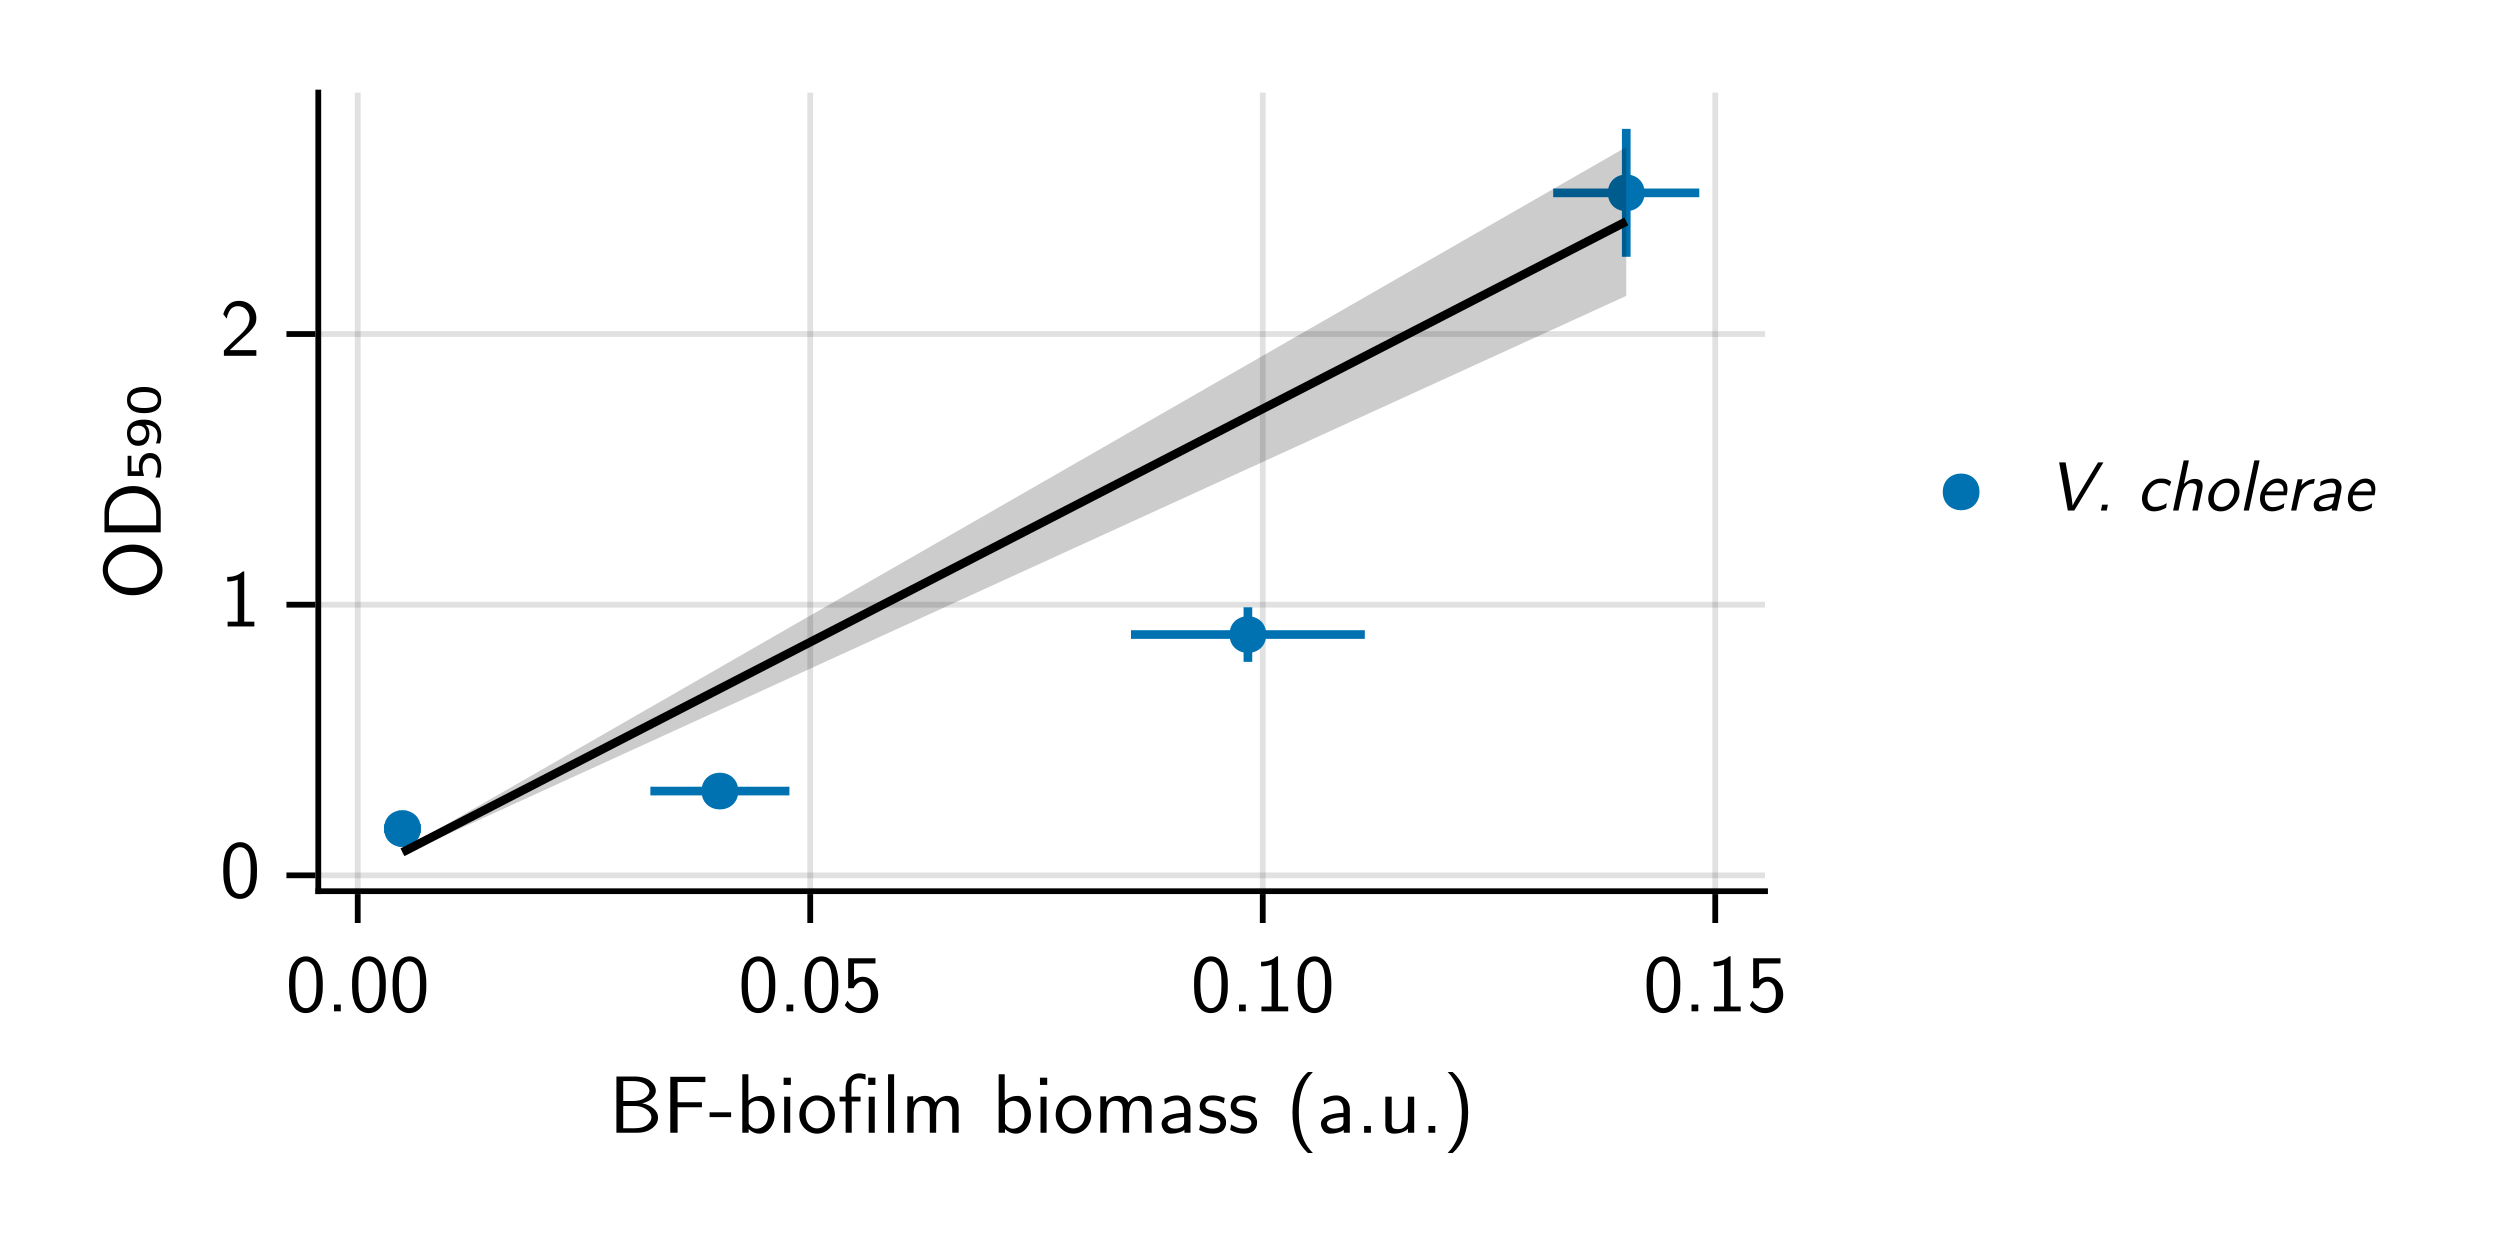 <?xml version="1.0" encoding="UTF-8"?>
<svg xmlns="http://www.w3.org/2000/svg" xmlns:xlink="http://www.w3.org/1999/xlink" width="432" height="216" viewBox="0 0 432 216">
<defs>
<g>
<g id="glyph-0-0-eee8f2f2">
<path d="M 1.344 0 L 1.344 -9.719 L 4.453 -9.719 C 5.098 -9.719 5.672 -9.641 6.172 -9.484 C 6.672 -9.328 7.055 -9.117 7.328 -8.859 C 7.609 -8.609 7.816 -8.348 7.953 -8.078 C 8.086 -7.805 8.156 -7.539 8.156 -7.281 C 8.156 -6.812 7.953 -6.375 7.547 -5.969 C 7.148 -5.57 6.566 -5.273 5.797 -5.078 C 6.547 -4.953 7.188 -4.664 7.719 -4.219 C 8.258 -3.781 8.531 -3.25 8.531 -2.625 C 8.531 -1.945 8.234 -1.363 7.641 -0.875 C 7.055 -0.395 6.352 -0.113 5.531 -0.031 C 5.375 -0.008 5.133 0 4.812 0 Z M 2.516 -0.781 L 4.5 -0.781 C 5.457 -0.781 6.176 -0.977 6.656 -1.375 C 7.145 -1.77 7.391 -2.191 7.391 -2.641 C 7.391 -3.16 7.145 -3.598 6.656 -3.953 C 6.176 -4.316 5.598 -4.535 4.922 -4.609 C 4.836 -4.617 4.598 -4.625 4.203 -4.625 L 2.531 -4.625 L 2.516 -4.109 Z M 2.516 -5.484 L 4.203 -5.484 C 5.078 -5.484 5.77 -5.664 6.281 -6.031 C 6.789 -6.395 7.047 -6.805 7.047 -7.266 C 7.047 -7.672 6.801 -8.051 6.312 -8.406 C 5.832 -8.758 5.102 -8.938 4.125 -8.938 L 2.531 -8.938 L 2.516 -8.438 Z M 2.516 -5.484 "/>
</g>
<g id="glyph-0-1-eee8f2f2">
<path d="M 1.312 0 L 1.312 -9.672 L 7.375 -9.672 L 7.375 -8.75 L 6.609 -8.75 L 6.281 -8.766 L 3.016 -8.766 L 2.578 -8.781 L 2.578 -5.266 L 6.781 -5.266 L 6.781 -4.406 L 2.578 -4.406 L 2.578 0 Z M 1.312 0 "/>
</g>
<g id="glyph-0-2-eee8f2f2">
<path d="M 0.141 -2.703 L 0.141 -3.531 L 3.859 -3.531 L 3.859 -2.703 Z M 0.141 -2.703 "/>
</g>
<g id="glyph-0-3-eee8f2f2">
<path d="M 1.141 0 L 1.141 -10.109 L 2.188 -10.109 L 2.188 -5.562 C 2.863 -6.102 3.609 -6.375 4.422 -6.375 C 5.086 -6.375 5.633 -6.051 6.062 -5.406 C 6.5 -4.758 6.719 -4.004 6.719 -3.141 C 6.719 -2.191 6.457 -1.406 5.938 -0.781 C 5.426 -0.156 4.816 0.156 4.109 0.156 C 3.441 0.156 2.816 -0.109 2.234 -0.641 L 2.234 0 Z M 2.234 -1.859 C 2.234 -1.785 2.234 -1.727 2.234 -1.688 C 2.242 -1.645 2.254 -1.602 2.266 -1.562 C 2.273 -1.531 2.285 -1.504 2.297 -1.484 C 2.316 -1.461 2.344 -1.426 2.375 -1.375 C 2.406 -1.332 2.438 -1.297 2.469 -1.266 C 2.77 -0.891 3.148 -0.703 3.609 -0.703 C 4.109 -0.703 4.566 -0.895 4.984 -1.281 C 5.398 -1.676 5.609 -2.289 5.609 -3.125 C 5.609 -3.562 5.547 -3.941 5.422 -4.266 C 5.305 -4.598 5.148 -4.848 4.953 -5.016 C 4.754 -5.191 4.551 -5.316 4.344 -5.391 C 4.133 -5.473 3.926 -5.516 3.719 -5.516 C 3.352 -5.516 3.016 -5.406 2.703 -5.188 C 2.391 -4.977 2.234 -4.742 2.234 -4.484 Z M 2.234 -1.859 "/>
</g>
<g id="glyph-0-4-eee8f2f2">
<path d="M 0.422 -3.094 C 0.422 -4.039 0.723 -4.836 1.328 -5.484 C 1.93 -6.129 2.648 -6.453 3.484 -6.453 C 4.367 -6.453 5.102 -6.113 5.688 -5.438 C 6.27 -4.758 6.562 -3.973 6.562 -3.078 C 6.562 -2.16 6.254 -1.391 5.641 -0.766 C 5.023 -0.148 4.305 0.156 3.484 0.156 C 2.66 0.156 1.941 -0.148 1.328 -0.766 C 0.723 -1.391 0.422 -2.164 0.422 -3.094 Z M 1.516 -3.234 C 1.516 -2.41 1.711 -1.789 2.109 -1.375 C 2.504 -0.957 2.961 -0.75 3.484 -0.75 C 4.004 -0.75 4.461 -0.957 4.859 -1.375 C 5.266 -1.801 5.469 -2.422 5.469 -3.234 C 5.469 -4.016 5.266 -4.598 4.859 -4.984 C 4.461 -5.379 4.004 -5.578 3.484 -5.578 C 2.973 -5.578 2.516 -5.379 2.109 -4.984 C 1.711 -4.598 1.516 -4.016 1.516 -3.234 Z M 1.516 -3.234 "/>
</g>
<g id="glyph-0-5-eee8f2f2">
<path d="M 0.375 -5.406 L 0.375 -6.234 L 1.422 -6.234 L 1.422 -7.25 C 1.422 -7.289 1.414 -7.348 1.406 -7.422 C 1.406 -7.492 1.406 -7.551 1.406 -7.594 C 1.406 -8.445 1.641 -9.102 2.109 -9.562 C 2.578 -10.031 3.125 -10.266 3.75 -10.266 C 4.094 -10.266 4.461 -10.211 4.859 -10.109 L 4.859 -9.172 C 4.461 -9.328 4.082 -9.406 3.719 -9.406 C 3.406 -9.406 3.109 -9.312 2.828 -9.125 C 2.555 -8.938 2.422 -8.609 2.422 -8.141 L 2.422 -6.234 L 4 -6.234 L 4 -5.406 L 2.469 -5.406 L 2.469 0 L 1.422 0 L 1.422 -5.406 Z M 0.375 -5.406 "/>
</g>
<g id="glyph-0-6-eee8f2f2">
<path d="M 1.047 -8.266 L 1.047 -9.516 L 2.297 -9.516 L 2.297 -8.266 Z M 1.141 0 L 1.141 -6.234 L 2.188 -6.234 L 2.188 0 Z M 1.141 0 "/>
</g>
<g id="glyph-0-7-eee8f2f2">
<path d="M 1.125 0 L 1.125 -6.297 L 2.141 -6.297 L 2.141 -5.312 C 2.68 -6.02 3.363 -6.375 4.188 -6.375 C 5.094 -6.375 5.688 -5.992 5.969 -5.234 C 6.531 -5.992 7.234 -6.375 8.078 -6.375 C 8.43 -6.375 8.734 -6.312 8.984 -6.188 C 9.242 -6.07 9.438 -5.938 9.562 -5.781 C 9.688 -5.633 9.785 -5.438 9.859 -5.188 C 9.93 -4.945 9.973 -4.75 9.984 -4.594 C 9.992 -4.445 10 -4.258 10 -4.031 L 10 0 L 8.891 0 L 8.891 -3.938 C 8.891 -3.945 8.891 -3.973 8.891 -4.016 C 8.891 -4.055 8.879 -4.129 8.859 -4.234 C 8.836 -4.348 8.812 -4.453 8.781 -4.547 C 8.75 -4.648 8.695 -4.758 8.625 -4.875 C 8.562 -5 8.484 -5.102 8.391 -5.188 C 8.305 -5.281 8.188 -5.359 8.031 -5.422 C 7.883 -5.484 7.719 -5.516 7.531 -5.516 C 7.031 -5.516 6.664 -5.305 6.438 -4.891 C 6.219 -4.473 6.109 -3.961 6.109 -3.359 L 6.109 0 L 5.016 0 L 5.016 -3.938 C 5.016 -4.094 5.008 -4.219 5 -4.312 C 5 -4.406 4.973 -4.535 4.922 -4.703 C 4.867 -4.879 4.797 -5.02 4.703 -5.125 C 4.617 -5.227 4.484 -5.316 4.297 -5.391 C 4.117 -5.473 3.898 -5.516 3.641 -5.516 C 3.141 -5.516 2.773 -5.305 2.547 -4.891 C 2.328 -4.473 2.219 -3.961 2.219 -3.359 L 2.219 0 Z M 1.125 0 "/>
</g>
<g id="glyph-0-8-eee8f2f2">
</g>
<g id="glyph-0-9-eee8f2f2">
<path d="M 0.609 -1.578 C 0.609 -1.922 0.738 -2.223 1 -2.484 C 1.27 -2.742 1.613 -2.938 2.031 -3.062 C 2.457 -3.188 2.875 -3.281 3.281 -3.344 C 3.688 -3.406 4.094 -3.438 4.5 -3.438 L 4.5 -3.906 C 4.488 -4.5 4.367 -4.93 4.141 -5.203 C 3.91 -5.473 3.617 -5.609 3.266 -5.609 C 2.547 -5.609 1.844 -5.375 1.156 -4.906 L 1.078 -5.844 C 1.785 -6.25 2.52 -6.453 3.281 -6.453 C 3.914 -6.453 4.453 -6.238 4.891 -5.812 C 5.328 -5.395 5.562 -4.879 5.594 -4.266 L 5.594 0 L 4.547 0 L 4.547 -0.5 C 4.504 -0.457 4.414 -0.395 4.281 -0.312 C 4.145 -0.227 3.879 -0.129 3.484 -0.016 C 3.098 0.098 2.676 0.156 2.219 0.156 C 1.688 0.156 1.285 -0.031 1.016 -0.406 C 0.742 -0.789 0.609 -1.18 0.609 -1.578 Z M 1.641 -1.594 C 1.641 -1.344 1.758 -1.133 2 -0.969 C 2.25 -0.801 2.562 -0.719 2.938 -0.719 C 3.344 -0.719 3.703 -0.801 4.016 -0.969 C 4.336 -1.133 4.5 -1.414 4.5 -1.812 L 4.5 -2.703 C 4.219 -2.703 3.926 -2.68 3.625 -2.641 C 3.32 -2.609 3.016 -2.551 2.703 -2.469 C 2.391 -2.395 2.133 -2.281 1.938 -2.125 C 1.738 -1.977 1.641 -1.801 1.641 -1.594 Z M 1.641 -1.594 "/>
</g>
<g id="glyph-0-10-eee8f2f2">
<path d="M 0.375 -0.484 L 0.547 -1.422 C 0.566 -1.422 0.625 -1.391 0.719 -1.328 C 0.82 -1.266 0.898 -1.219 0.953 -1.188 C 1.016 -1.164 1.102 -1.125 1.219 -1.062 C 1.332 -1.008 1.438 -0.961 1.531 -0.922 C 1.633 -0.891 1.75 -0.852 1.875 -0.812 C 2.008 -0.781 2.148 -0.754 2.297 -0.734 C 2.441 -0.723 2.586 -0.719 2.734 -0.719 C 3.203 -0.719 3.535 -0.816 3.734 -1.016 C 3.941 -1.211 4.047 -1.438 4.047 -1.688 C 4.047 -1.914 3.961 -2.109 3.797 -2.266 C 3.629 -2.422 3.453 -2.523 3.266 -2.578 C 3.172 -2.609 2.961 -2.656 2.641 -2.719 C 2.316 -2.781 2.078 -2.836 1.922 -2.891 C 1.535 -3.004 1.195 -3.207 0.906 -3.5 C 0.613 -3.801 0.469 -4.172 0.469 -4.609 C 0.469 -4.816 0.5 -5.016 0.562 -5.203 C 0.625 -5.398 0.734 -5.598 0.891 -5.797 C 1.047 -6.004 1.281 -6.164 1.594 -6.281 C 1.914 -6.395 2.301 -6.453 2.75 -6.453 C 3.426 -6.453 4.109 -6.305 4.797 -6.016 L 4.656 -5.094 C 4.645 -5.102 4.586 -5.129 4.484 -5.172 C 4.391 -5.211 4.332 -5.238 4.312 -5.25 C 4.301 -5.258 4.25 -5.281 4.156 -5.312 C 4.07 -5.352 4.016 -5.379 3.984 -5.391 C 3.953 -5.398 3.895 -5.422 3.812 -5.453 C 3.727 -5.484 3.66 -5.5 3.609 -5.5 C 3.566 -5.508 3.5 -5.523 3.406 -5.547 C 3.32 -5.566 3.242 -5.578 3.172 -5.578 C 3.098 -5.586 3.016 -5.594 2.922 -5.594 C 2.836 -5.602 2.738 -5.609 2.625 -5.609 C 2.195 -5.609 1.895 -5.52 1.719 -5.344 C 1.539 -5.176 1.453 -4.984 1.453 -4.766 C 1.453 -4.453 1.578 -4.227 1.828 -4.094 C 2.078 -3.957 2.426 -3.848 2.875 -3.766 C 3.32 -3.691 3.641 -3.613 3.828 -3.531 C 4.16 -3.375 4.441 -3.145 4.672 -2.844 C 4.91 -2.551 5.031 -2.195 5.031 -1.781 C 5.031 -1.562 5 -1.348 4.938 -1.141 C 4.875 -0.941 4.766 -0.738 4.609 -0.531 C 4.453 -0.32 4.211 -0.156 3.891 -0.031 C 3.578 0.094 3.195 0.156 2.75 0.156 C 1.938 0.156 1.145 -0.055 0.375 -0.484 Z M 0.375 -0.484 "/>
</g>
<g id="glyph-0-11-eee8f2f2">
<path d="M 1.125 -3.5 C 1.125 -6.57 2.016 -8.906 3.797 -10.5 L 4.656 -10.5 C 4.133 -9.938 3.758 -9.461 3.531 -9.078 C 2.645 -7.598 2.207 -5.738 2.219 -3.5 C 2.219 -0.688 2.883 1.484 4.219 3.016 L 4.656 3.5 L 3.797 3.5 C 2.016 1.883 1.125 -0.445 1.125 -3.5 Z M 1.125 -3.5 "/>
</g>
<g id="glyph-0-12-eee8f2f2">
<path d="M 1.344 0 L 1.344 -1.172 L 2.516 -1.172 L 2.516 0 Z M 1.344 0 "/>
</g>
<g id="glyph-0-13-eee8f2f2">
<path d="M 1.125 -1.703 L 1.125 -6.234 L 2.219 -6.234 L 2.219 -1.531 C 2.227 -1.207 2.301 -0.973 2.438 -0.828 C 2.582 -0.691 2.879 -0.625 3.328 -0.625 C 3.805 -0.625 4.191 -0.754 4.484 -1.016 C 4.785 -1.273 4.957 -1.57 5 -1.906 C 5.008 -2 5.016 -2.133 5.016 -2.312 L 5.016 -6.234 L 6.109 -6.234 L 6.109 0 L 5.031 0 L 5.031 -0.672 C 4.406 -0.117 3.594 0.156 2.594 0.156 C 2.312 0.156 2.07 0.109 1.875 0.016 C 1.676 -0.066 1.523 -0.164 1.422 -0.281 C 1.328 -0.395 1.254 -0.551 1.203 -0.75 C 1.16 -0.945 1.133 -1.102 1.125 -1.219 C 1.125 -1.344 1.125 -1.504 1.125 -1.703 Z M 1.125 -1.703 "/>
</g>
<g id="glyph-0-14-eee8f2f2">
<path d="M 0.766 3.5 C 1.016 3.238 1.211 3.02 1.359 2.844 C 1.504 2.664 1.707 2.359 1.969 1.922 C 2.238 1.484 2.453 1.039 2.609 0.594 C 2.766 0.156 2.906 -0.426 3.031 -1.156 C 3.156 -1.883 3.219 -2.664 3.219 -3.5 C 3.219 -4.363 3.145 -5.172 3 -5.922 C 2.863 -6.68 2.719 -7.281 2.562 -7.719 C 2.414 -8.164 2.191 -8.613 1.891 -9.062 C 1.598 -9.508 1.398 -9.797 1.297 -9.922 C 1.191 -10.047 1.016 -10.238 0.766 -10.5 L 1.625 -10.5 C 3.414 -8.895 4.312 -6.566 4.312 -3.516 C 4.312 -0.441 3.414 1.895 1.625 3.5 Z M 0.766 3.5 "/>
</g>
<g id="glyph-0-15-eee8f2f2">
<path d="M 0.578 -4.344 L 0.578 -4.578 C 0.578 -4.941 0.582 -5.258 0.594 -5.531 C 0.602 -5.801 0.645 -6.156 0.719 -6.594 C 0.801 -7.039 0.906 -7.422 1.031 -7.734 C 1.164 -8.047 1.367 -8.352 1.641 -8.656 C 1.91 -8.957 2.234 -9.18 2.609 -9.328 C 2.891 -9.441 3.18 -9.5 3.484 -9.5 C 3.742 -9.5 3.992 -9.461 4.234 -9.391 C 4.484 -9.316 4.742 -9.176 5.016 -8.969 C 5.285 -8.758 5.52 -8.488 5.719 -8.156 C 5.914 -7.832 6.078 -7.383 6.203 -6.812 C 6.336 -6.238 6.406 -5.578 6.406 -4.828 L 6.406 -4.547 C 6.406 -4.18 6.398 -3.859 6.391 -3.578 C 6.379 -3.305 6.332 -2.953 6.25 -2.516 C 6.176 -2.086 6.07 -1.719 5.938 -1.406 C 5.812 -1.094 5.609 -0.789 5.328 -0.5 C 5.055 -0.207 4.738 0.008 4.375 0.156 C 4.062 0.258 3.766 0.312 3.484 0.312 C 3.223 0.312 2.973 0.273 2.734 0.203 C 2.492 0.141 2.234 0.008 1.953 -0.188 C 1.68 -0.395 1.445 -0.66 1.25 -0.984 C 1.062 -1.305 0.898 -1.754 0.766 -2.328 C 0.641 -2.91 0.578 -3.582 0.578 -4.344 Z M 1.672 -4.344 C 1.672 -3.719 1.711 -3.164 1.797 -2.688 C 1.879 -2.219 1.977 -1.848 2.094 -1.578 C 2.219 -1.316 2.363 -1.102 2.531 -0.938 C 2.707 -0.781 2.867 -0.676 3.016 -0.625 C 3.172 -0.57 3.332 -0.547 3.5 -0.547 C 3.719 -0.547 3.914 -0.594 4.094 -0.688 C 4.281 -0.789 4.473 -0.961 4.672 -1.203 C 4.867 -1.453 5.023 -1.844 5.141 -2.375 C 5.254 -2.914 5.312 -3.578 5.312 -4.359 L 5.312 -5.188 C 5.312 -5.895 5.254 -6.488 5.141 -6.969 C 5.023 -7.457 4.867 -7.812 4.672 -8.031 C 4.473 -8.258 4.281 -8.414 4.094 -8.5 C 3.906 -8.582 3.703 -8.625 3.484 -8.625 C 3.273 -8.625 3.078 -8.582 2.891 -8.5 C 2.703 -8.414 2.508 -8.258 2.312 -8.031 C 2.113 -7.812 1.957 -7.457 1.844 -6.969 C 1.727 -6.477 1.672 -5.883 1.672 -5.188 Z M 1.672 -4.344 "/>
</g>
<g id="glyph-1-0-eee8f2f2">
<path d="M 1.047 -8.266 L 1.047 -9.516 L 2.297 -9.516 L 2.297 -8.266 Z M 1.141 0 L 1.141 -6.234 L 2.188 -6.234 L 2.188 0 Z M 1.141 0 "/>
</g>
<g id="glyph-1-1-eee8f2f2">
<path d="M 1.141 0 L 1.141 -10.109 L 2.188 -10.109 L 2.188 0 Z M 1.141 0 "/>
</g>
<g id="glyph-2-0-eee8f2f2">
<path d="M 0.375 -0.484 L 0.547 -1.422 C 0.566 -1.422 0.625 -1.391 0.719 -1.328 C 0.82 -1.266 0.898 -1.219 0.953 -1.188 C 1.016 -1.164 1.102 -1.125 1.219 -1.062 C 1.332 -1.008 1.438 -0.961 1.531 -0.922 C 1.633 -0.891 1.75 -0.852 1.875 -0.812 C 2.008 -0.781 2.148 -0.754 2.297 -0.734 C 2.441 -0.723 2.586 -0.719 2.734 -0.719 C 3.203 -0.719 3.535 -0.816 3.734 -1.016 C 3.941 -1.211 4.047 -1.438 4.047 -1.688 C 4.047 -1.914 3.961 -2.109 3.797 -2.266 C 3.629 -2.422 3.453 -2.523 3.266 -2.578 C 3.172 -2.609 2.961 -2.656 2.641 -2.719 C 2.316 -2.781 2.078 -2.836 1.922 -2.891 C 1.535 -3.004 1.195 -3.207 0.906 -3.5 C 0.613 -3.801 0.469 -4.172 0.469 -4.609 C 0.469 -4.816 0.5 -5.016 0.562 -5.203 C 0.625 -5.398 0.734 -5.598 0.891 -5.797 C 1.047 -6.004 1.281 -6.164 1.594 -6.281 C 1.914 -6.395 2.301 -6.453 2.75 -6.453 C 3.426 -6.453 4.109 -6.305 4.797 -6.016 L 4.656 -5.094 C 4.645 -5.102 4.586 -5.129 4.484 -5.172 C 4.391 -5.211 4.332 -5.238 4.312 -5.25 C 4.301 -5.258 4.25 -5.281 4.156 -5.312 C 4.07 -5.352 4.016 -5.379 3.984 -5.391 C 3.953 -5.398 3.895 -5.422 3.812 -5.453 C 3.727 -5.484 3.66 -5.5 3.609 -5.5 C 3.566 -5.508 3.5 -5.523 3.406 -5.547 C 3.32 -5.566 3.242 -5.578 3.172 -5.578 C 3.098 -5.586 3.016 -5.594 2.922 -5.594 C 2.836 -5.602 2.738 -5.609 2.625 -5.609 C 2.195 -5.609 1.895 -5.52 1.719 -5.344 C 1.539 -5.176 1.453 -4.984 1.453 -4.766 C 1.453 -4.453 1.578 -4.227 1.828 -4.094 C 2.078 -3.957 2.426 -3.848 2.875 -3.766 C 3.32 -3.691 3.641 -3.613 3.828 -3.531 C 4.16 -3.375 4.441 -3.145 4.672 -2.844 C 4.91 -2.551 5.031 -2.195 5.031 -1.781 C 5.031 -1.562 5 -1.348 4.938 -1.141 C 4.875 -0.941 4.766 -0.738 4.609 -0.531 C 4.453 -0.32 4.211 -0.156 3.891 -0.031 C 3.578 0.094 3.195 0.156 2.75 0.156 C 1.938 0.156 1.145 -0.055 0.375 -0.484 Z M 0.375 -0.484 "/>
</g>
<g id="glyph-3-0-eee8f2f2">
<path d="M 0.578 -4.344 L 0.578 -4.578 C 0.578 -4.941 0.582 -5.258 0.594 -5.531 C 0.602 -5.801 0.645 -6.156 0.719 -6.594 C 0.801 -7.039 0.906 -7.422 1.031 -7.734 C 1.164 -8.047 1.367 -8.352 1.641 -8.656 C 1.91 -8.957 2.234 -9.18 2.609 -9.328 C 2.891 -9.441 3.18 -9.5 3.484 -9.5 C 3.742 -9.5 3.992 -9.461 4.234 -9.391 C 4.484 -9.316 4.742 -9.176 5.016 -8.969 C 5.285 -8.758 5.52 -8.488 5.719 -8.156 C 5.914 -7.832 6.078 -7.383 6.203 -6.812 C 6.336 -6.238 6.406 -5.578 6.406 -4.828 L 6.406 -4.547 C 6.406 -4.18 6.398 -3.859 6.391 -3.578 C 6.379 -3.305 6.332 -2.953 6.25 -2.516 C 6.176 -2.086 6.07 -1.719 5.938 -1.406 C 5.812 -1.094 5.609 -0.789 5.328 -0.5 C 5.055 -0.207 4.738 0.008 4.375 0.156 C 4.062 0.258 3.766 0.312 3.484 0.312 C 3.223 0.312 2.973 0.273 2.734 0.203 C 2.492 0.141 2.234 0.008 1.953 -0.188 C 1.68 -0.395 1.445 -0.66 1.25 -0.984 C 1.062 -1.305 0.898 -1.754 0.766 -2.328 C 0.641 -2.91 0.578 -3.582 0.578 -4.344 Z M 1.672 -4.344 C 1.672 -3.719 1.711 -3.164 1.797 -2.688 C 1.879 -2.219 1.977 -1.848 2.094 -1.578 C 2.219 -1.316 2.363 -1.102 2.531 -0.938 C 2.707 -0.781 2.867 -0.676 3.016 -0.625 C 3.172 -0.57 3.332 -0.547 3.5 -0.547 C 3.719 -0.547 3.914 -0.594 4.094 -0.688 C 4.281 -0.789 4.473 -0.961 4.672 -1.203 C 4.867 -1.453 5.023 -1.844 5.141 -2.375 C 5.254 -2.914 5.312 -3.578 5.312 -4.359 L 5.312 -5.188 C 5.312 -5.895 5.254 -6.488 5.141 -6.969 C 5.023 -7.457 4.867 -7.812 4.672 -8.031 C 4.473 -8.258 4.281 -8.414 4.094 -8.5 C 3.906 -8.582 3.703 -8.625 3.484 -8.625 C 3.273 -8.625 3.078 -8.582 2.891 -8.5 C 2.703 -8.414 2.508 -8.258 2.312 -8.031 C 2.113 -7.812 1.957 -7.457 1.844 -6.969 C 1.727 -6.477 1.672 -5.883 1.672 -5.188 Z M 1.672 -4.344 "/>
</g>
<g id="glyph-4-0-eee8f2f2">
<path d="M 1.344 0 L 1.344 -1.172 L 2.516 -1.172 L 2.516 0 Z M 1.344 0 "/>
</g>
<g id="glyph-4-1-eee8f2f2">
<path d="M 0.578 -4.344 L 0.578 -4.578 C 0.578 -4.941 0.582 -5.258 0.594 -5.531 C 0.602 -5.801 0.645 -6.156 0.719 -6.594 C 0.801 -7.039 0.906 -7.422 1.031 -7.734 C 1.164 -8.047 1.367 -8.352 1.641 -8.656 C 1.91 -8.957 2.234 -9.18 2.609 -9.328 C 2.891 -9.441 3.18 -9.5 3.484 -9.5 C 3.742 -9.5 3.992 -9.461 4.234 -9.391 C 4.484 -9.316 4.742 -9.176 5.016 -8.969 C 5.285 -8.758 5.52 -8.488 5.719 -8.156 C 5.914 -7.832 6.078 -7.383 6.203 -6.812 C 6.336 -6.238 6.406 -5.578 6.406 -4.828 L 6.406 -4.547 C 6.406 -4.18 6.398 -3.859 6.391 -3.578 C 6.379 -3.305 6.332 -2.953 6.25 -2.516 C 6.176 -2.086 6.07 -1.719 5.938 -1.406 C 5.812 -1.094 5.609 -0.789 5.328 -0.5 C 5.055 -0.207 4.738 0.008 4.375 0.156 C 4.062 0.258 3.766 0.312 3.484 0.312 C 3.223 0.312 2.973 0.273 2.734 0.203 C 2.492 0.141 2.234 0.008 1.953 -0.188 C 1.68 -0.395 1.445 -0.66 1.25 -0.984 C 1.062 -1.305 0.898 -1.754 0.766 -2.328 C 0.641 -2.91 0.578 -3.582 0.578 -4.344 Z M 1.672 -4.344 C 1.672 -3.719 1.711 -3.164 1.797 -2.688 C 1.879 -2.219 1.977 -1.848 2.094 -1.578 C 2.219 -1.316 2.363 -1.102 2.531 -0.938 C 2.707 -0.781 2.867 -0.676 3.016 -0.625 C 3.172 -0.57 3.332 -0.547 3.5 -0.547 C 3.719 -0.547 3.914 -0.594 4.094 -0.688 C 4.281 -0.789 4.473 -0.961 4.672 -1.203 C 4.867 -1.453 5.023 -1.844 5.141 -2.375 C 5.254 -2.914 5.312 -3.578 5.312 -4.359 L 5.312 -5.188 C 5.312 -5.895 5.254 -6.488 5.141 -6.969 C 5.023 -7.457 4.867 -7.812 4.672 -8.031 C 4.473 -8.258 4.281 -8.414 4.094 -8.5 C 3.906 -8.582 3.703 -8.625 3.484 -8.625 C 3.273 -8.625 3.078 -8.582 2.891 -8.5 C 2.703 -8.414 2.508 -8.258 2.312 -8.031 C 2.113 -7.812 1.957 -7.457 1.844 -6.969 C 1.727 -6.477 1.672 -5.883 1.672 -5.188 Z M 1.672 -4.344 "/>
</g>
<g id="glyph-4-2-eee8f2f2">
<path d="M 1.266 -7.766 L 1.266 -8.562 C 2.379 -8.562 3.27 -8.875 3.938 -9.5 L 4.203 -9.5 L 4.203 -0.828 L 5.953 -0.828 L 5.953 0 L 1.328 0 L 1.328 -0.828 L 3.078 -0.828 L 3.078 -8.078 C 2.523 -7.867 1.922 -7.766 1.266 -7.766 Z M 1.266 -7.766 "/>
</g>
<g id="glyph-4-3-eee8f2f2">
<path d="M 0.531 -1.062 L 1 -1.844 C 1.531 -0.988 2.258 -0.562 3.188 -0.562 C 3.656 -0.562 4.078 -0.738 4.453 -1.094 C 4.836 -1.457 5.031 -2.051 5.031 -2.875 C 5.031 -3.633 4.891 -4.195 4.609 -4.562 C 4.336 -4.938 4 -5.125 3.594 -5.125 C 2.957 -5.125 2.445 -4.75 2.062 -4 L 1.109 -4 L 1.109 -9.172 L 5.828 -9.172 L 5.828 -8.266 L 2.125 -8.266 L 2.125 -5.406 C 2.602 -5.789 3.102 -5.977 3.625 -5.969 C 4.344 -5.969 4.969 -5.664 5.5 -5.062 C 6.031 -4.469 6.297 -3.734 6.297 -2.859 C 6.297 -1.961 5.988 -1.207 5.375 -0.594 C 4.758 0.008 4.035 0.312 3.203 0.312 C 2.672 0.312 2.164 0.188 1.688 -0.062 C 1.219 -0.312 0.832 -0.645 0.531 -1.062 Z M 0.531 -1.062 "/>
</g>
<g id="glyph-4-4-eee8f2f2">
<path d="M 0.578 -7.203 C 1.035 -8.734 1.938 -9.5 3.281 -9.5 C 4.188 -9.5 4.914 -9.203 5.469 -8.609 C 6.02 -8.016 6.297 -7.312 6.297 -6.5 C 6.297 -6.164 6.25 -5.863 6.156 -5.594 C 6.062 -5.332 5.883 -5.047 5.625 -4.734 C 5.375 -4.43 5.148 -4.188 4.953 -4 C 4.754 -3.812 4.422 -3.508 3.953 -3.094 C 3.703 -2.875 2.953 -2.172 1.703 -0.984 L 6.297 -0.984 L 6.297 0 L 0.688 0 L 0.688 -0.906 L 2.516 -2.719 C 2.586 -2.789 2.742 -2.938 2.984 -3.156 C 3.234 -3.383 3.398 -3.535 3.484 -3.609 C 3.566 -3.691 3.707 -3.832 3.906 -4.031 C 4.113 -4.238 4.254 -4.395 4.328 -4.5 C 4.398 -4.602 4.504 -4.742 4.641 -4.922 C 4.773 -5.109 4.863 -5.27 4.906 -5.406 C 4.957 -5.551 5.004 -5.711 5.047 -5.891 C 5.098 -6.078 5.125 -6.266 5.125 -6.453 C 5.125 -7.047 4.938 -7.547 4.562 -7.953 C 4.188 -8.367 3.703 -8.578 3.109 -8.578 C 2.785 -8.578 2.5 -8.504 2.25 -8.359 C 2.008 -8.223 1.828 -8.047 1.703 -7.828 C 1.578 -7.617 1.473 -7.41 1.391 -7.203 C 1.305 -6.992 1.254 -6.816 1.234 -6.672 L 1.172 -6.422 Z M 0.578 -7.203 "/>
</g>
<g id="glyph-5-0-eee8f2f2">
<path d="M 0.578 -4.344 L 0.578 -4.578 C 0.578 -4.941 0.582 -5.258 0.594 -5.531 C 0.602 -5.801 0.645 -6.156 0.719 -6.594 C 0.801 -7.039 0.906 -7.422 1.031 -7.734 C 1.164 -8.047 1.367 -8.352 1.641 -8.656 C 1.91 -8.957 2.234 -9.18 2.609 -9.328 C 2.891 -9.441 3.18 -9.5 3.484 -9.5 C 3.742 -9.5 3.992 -9.461 4.234 -9.391 C 4.484 -9.316 4.742 -9.176 5.016 -8.969 C 5.285 -8.758 5.52 -8.488 5.719 -8.156 C 5.914 -7.832 6.078 -7.383 6.203 -6.812 C 6.336 -6.238 6.406 -5.578 6.406 -4.828 L 6.406 -4.547 C 6.406 -4.18 6.398 -3.859 6.391 -3.578 C 6.379 -3.305 6.332 -2.953 6.25 -2.516 C 6.176 -2.086 6.07 -1.719 5.938 -1.406 C 5.812 -1.094 5.609 -0.789 5.328 -0.5 C 5.055 -0.207 4.738 0.008 4.375 0.156 C 4.062 0.258 3.766 0.312 3.484 0.312 C 3.223 0.312 2.973 0.273 2.734 0.203 C 2.492 0.141 2.234 0.008 1.953 -0.188 C 1.68 -0.395 1.445 -0.66 1.25 -0.984 C 1.062 -1.305 0.898 -1.754 0.766 -2.328 C 0.641 -2.91 0.578 -3.582 0.578 -4.344 Z M 1.672 -4.344 C 1.672 -3.719 1.711 -3.164 1.797 -2.688 C 1.879 -2.219 1.977 -1.848 2.094 -1.578 C 2.219 -1.316 2.363 -1.102 2.531 -0.938 C 2.707 -0.781 2.867 -0.676 3.016 -0.625 C 3.172 -0.57 3.332 -0.547 3.5 -0.547 C 3.719 -0.547 3.914 -0.594 4.094 -0.688 C 4.281 -0.789 4.473 -0.961 4.672 -1.203 C 4.867 -1.453 5.023 -1.844 5.141 -2.375 C 5.254 -2.914 5.312 -3.578 5.312 -4.359 L 5.312 -5.188 C 5.312 -5.895 5.254 -6.488 5.141 -6.969 C 5.023 -7.457 4.867 -7.812 4.672 -8.031 C 4.473 -8.258 4.281 -8.414 4.094 -8.5 C 3.906 -8.582 3.703 -8.625 3.484 -8.625 C 3.273 -8.625 3.078 -8.582 2.891 -8.5 C 2.703 -8.414 2.508 -8.258 2.312 -8.031 C 2.113 -7.812 1.957 -7.457 1.844 -6.969 C 1.727 -6.477 1.672 -5.883 1.672 -5.188 Z M 1.672 -4.344 "/>
</g>
<g id="glyph-5-1-eee8f2f2">
<path d="M 1.344 0 L 1.344 -1.172 L 2.516 -1.172 L 2.516 0 Z M 1.344 0 "/>
</g>
<g id="glyph-5-2-eee8f2f2">
<path d="M 0.531 -1.062 L 1 -1.844 C 1.531 -0.988 2.258 -0.562 3.188 -0.562 C 3.656 -0.562 4.078 -0.738 4.453 -1.094 C 4.836 -1.457 5.031 -2.051 5.031 -2.875 C 5.031 -3.633 4.891 -4.195 4.609 -4.562 C 4.336 -4.938 4 -5.125 3.594 -5.125 C 2.957 -5.125 2.445 -4.75 2.062 -4 L 1.109 -4 L 1.109 -9.172 L 5.828 -9.172 L 5.828 -8.266 L 2.125 -8.266 L 2.125 -5.406 C 2.602 -5.789 3.102 -5.977 3.625 -5.969 C 4.344 -5.969 4.969 -5.664 5.5 -5.062 C 6.031 -4.469 6.297 -3.734 6.297 -2.859 C 6.297 -1.961 5.988 -1.207 5.375 -0.594 C 4.758 0.008 4.035 0.312 3.203 0.312 C 2.672 0.312 2.164 0.188 1.688 -0.062 C 1.219 -0.312 0.832 -0.645 0.531 -1.062 Z M 0.531 -1.062 "/>
</g>
<g id="glyph-6-0-eee8f2f2">
<path d="M -4.828 -0.766 C -6.273 -0.766 -7.5 -1.195 -8.5 -2.062 C -9.508 -2.926 -10.016 -3.957 -10.016 -5.156 C -10.016 -6.332 -9.508 -7.352 -8.5 -8.219 C -7.5 -9.082 -6.273 -9.516 -4.828 -9.516 C -3.359 -9.516 -2.133 -9.078 -1.156 -8.203 C -0.176 -7.328 0.312 -6.305 0.312 -5.141 C 0.312 -3.961 -0.18 -2.938 -1.172 -2.062 C -2.16 -1.195 -3.379 -0.766 -4.828 -0.766 Z M -7.984 -2.953 C -7.234 -2.336 -6.242 -2.031 -5.016 -2.031 C -3.797 -2.031 -2.754 -2.316 -1.891 -2.891 C -1.035 -3.473 -0.609 -4.223 -0.609 -5.141 C -0.609 -6.023 -1.035 -6.766 -1.891 -7.359 C -2.742 -7.961 -3.789 -8.266 -5.031 -8.266 C -6.25 -8.266 -7.234 -7.953 -7.984 -7.328 C -8.742 -6.711 -9.125 -5.984 -9.125 -5.141 C -9.125 -4.305 -8.742 -3.578 -7.984 -2.953 Z M -7.984 -2.953 "/>
</g>
<g id="glyph-6-1-eee8f2f2">
<path d="M 0 -1.328 L -9.719 -1.328 L -9.719 -4.766 C -9.719 -5.703 -9.5 -6.508 -9.062 -7.188 C -8.613 -7.863 -8.004 -8.391 -7.234 -8.766 C -6.461 -9.141 -5.645 -9.328 -4.781 -9.328 C -3.488 -9.328 -2.406 -8.941 -1.531 -8.172 C -0.656 -7.41 -0.156 -6.508 -0.031 -5.469 C -0.008 -5.32 0 -5.098 0 -4.797 Z M -0.781 -2.547 L -0.781 -4.547 C -0.781 -5.711 -1.211 -6.625 -2.078 -7.281 C -2.797 -7.832 -3.691 -8.109 -4.766 -8.109 C -5.953 -8.109 -6.941 -7.797 -7.734 -7.172 C -8.535 -6.547 -8.938 -5.672 -8.938 -4.547 L -8.938 -2.547 Z M -0.781 -2.547 "/>
</g>
<g id="glyph-7-0-eee8f2f2">
<path d="M -5.719 -0.969 L -5.719 -4.453 L -5.062 -4.453 L -5.062 -1.781 L -3.672 -1.781 C -3.711 -1.906 -3.738 -2.035 -3.75 -2.172 C -3.77 -2.297 -3.781 -2.426 -3.781 -2.562 C -3.781 -3.289 -3.609 -3.867 -3.266 -4.297 C -2.91 -4.723 -2.438 -4.938 -1.844 -4.938 C -1.227 -4.938 -0.75 -4.719 -0.406 -4.281 C -0.07 -3.844 0.094 -3.223 0.094 -2.422 C 0.094 -2.148 0.07 -1.867 0.031 -1.578 C -0.008 -1.297 -0.066 -1.004 -0.141 -0.703 L -0.922 -0.703 C -0.797 -0.961 -0.703 -1.234 -0.641 -1.516 C -0.578 -1.797 -0.547 -2.094 -0.547 -2.406 C -0.547 -2.914 -0.66 -3.316 -0.891 -3.609 C -1.129 -3.898 -1.445 -4.047 -1.844 -4.047 C -2.238 -4.047 -2.551 -3.898 -2.781 -3.609 C -3.02 -3.316 -3.141 -2.914 -3.141 -2.406 C -3.141 -2.164 -3.113 -1.926 -3.062 -1.688 C -3.02 -1.457 -2.953 -1.219 -2.859 -0.969 Z M -5.719 -0.969 "/>
</g>
<g id="glyph-7-1-eee8f2f2">
<path d="M -0.125 -0.984 L -0.828 -0.984 C -0.734 -1.211 -0.664 -1.441 -0.625 -1.672 C -0.57 -1.898 -0.547 -2.125 -0.547 -2.344 C -0.547 -2.926 -0.719 -3.375 -1.062 -3.688 C -1.406 -3.988 -1.926 -4.164 -2.625 -4.219 C -2.414 -4.051 -2.25 -3.832 -2.125 -3.562 C -2.008 -3.301 -1.953 -3.016 -1.953 -2.703 C -1.953 -2.047 -2.125 -1.523 -2.469 -1.141 C -2.812 -0.754 -3.285 -0.562 -3.891 -0.562 C -4.473 -0.562 -4.941 -0.758 -5.297 -1.156 C -5.648 -1.562 -5.828 -2.094 -5.828 -2.75 C -5.828 -3.508 -5.57 -4.086 -5.062 -4.484 C -4.562 -4.891 -3.828 -5.094 -2.859 -5.094 C -1.961 -5.094 -1.242 -4.848 -0.703 -4.359 C -0.172 -3.867 0.094 -3.207 0.094 -2.375 C 0.094 -2.156 0.078 -1.93 0.047 -1.703 C 0.004 -1.473 -0.051 -1.234 -0.125 -0.984 Z M -2.547 -2.75 C -2.547 -3.156 -2.664 -3.473 -2.906 -3.703 C -3.145 -3.93 -3.473 -4.047 -3.891 -4.047 C -4.297 -4.047 -4.617 -3.93 -4.859 -3.703 C -5.098 -3.473 -5.219 -3.156 -5.219 -2.75 C -5.219 -2.363 -5.098 -2.051 -4.859 -1.812 C -4.617 -1.57 -4.297 -1.453 -3.891 -1.453 C -3.473 -1.453 -3.145 -1.57 -2.906 -1.812 C -2.664 -2.039 -2.547 -2.352 -2.547 -2.75 Z M -2.547 -2.75 "/>
</g>
<g id="glyph-7-2-eee8f2f2">
<path d="M -4.625 -3.891 C -5.02 -3.672 -5.219 -3.328 -5.219 -2.859 C -5.219 -2.398 -5.02 -2.055 -4.625 -1.828 C -4.238 -1.598 -3.656 -1.484 -2.875 -1.484 C -2.082 -1.484 -1.488 -1.598 -1.094 -1.828 C -0.707 -2.055 -0.516 -2.398 -0.516 -2.859 C -0.516 -3.328 -0.707 -3.672 -1.094 -3.891 C -1.488 -4.129 -2.082 -4.25 -2.875 -4.25 C -3.656 -4.25 -4.238 -4.129 -4.625 -3.891 Z M -5.828 -2.859 C -5.828 -3.598 -5.57 -4.16 -5.062 -4.547 C -4.562 -4.93 -3.832 -5.125 -2.875 -5.125 C -1.906 -5.125 -1.164 -4.93 -0.656 -4.547 C -0.156 -4.16 0.094 -3.598 0.094 -2.859 C 0.094 -2.117 -0.156 -1.555 -0.656 -1.172 C -1.164 -0.785 -1.906 -0.594 -2.875 -0.594 C -3.832 -0.594 -4.562 -0.785 -5.062 -1.172 C -5.57 -1.555 -5.828 -2.117 -5.828 -2.859 Z M -5.828 -2.859 "/>
</g>
<g id="glyph-8-0-eee8f2f2">
<path d="M 1.266 -7.766 L 1.266 -8.562 C 2.379 -8.562 3.27 -8.875 3.938 -9.5 L 4.203 -9.5 L 4.203 -0.828 L 5.953 -0.828 L 5.953 0 L 1.328 0 L 1.328 -0.828 L 3.078 -0.828 L 3.078 -8.078 C 2.523 -7.867 1.922 -7.766 1.266 -7.766 Z M 1.266 -7.766 "/>
</g>
<g id="glyph-9-0-eee8f2f2">
<path d="M 1.938 -8.328 L 3.047 -8.328 L 3.797 -4.109 C 4.086 -2.367 4.242 -1.281 4.266 -0.844 C 4.379 -1.156 4.859 -2.016 5.703 -3.422 L 8.656 -8.328 L 9.594 -8.328 L 4.547 0 L 3.438 0 Z M 1.938 -8.328 "/>
</g>
<g id="glyph-9-1-eee8f2f2">
</g>
<g id="glyph-9-2-eee8f2f2">
<path d="M 0.969 0 L 2.812 -8.672 L 3.719 -8.672 L 1.875 0 Z M 0.969 0 "/>
</g>
<g id="glyph-10-0-eee8f2f2">
<path d="M 1.156 0 L 1.359 -1.016 L 2.359 -1.016 L 2.156 0 Z M 1.156 0 "/>
</g>
<g id="glyph-10-1-eee8f2f2">
<path d="M 0.922 -2.047 C 0.922 -2.898 1.25 -3.691 1.906 -4.422 C 2.562 -5.16 3.332 -5.531 4.219 -5.531 C 4.625 -5.531 4.941 -5.492 5.172 -5.422 C 5.398 -5.348 5.672 -5.207 5.984 -5 L 5.688 -4.219 C 5.332 -4.469 5.062 -4.625 4.875 -4.688 C 4.664 -4.738 4.406 -4.766 4.094 -4.766 C 3.633 -4.766 3.227 -4.613 2.875 -4.312 C 2.52 -4.008 2.266 -3.66 2.109 -3.266 C 1.953 -2.867 1.875 -2.477 1.875 -2.094 C 1.875 -1.664 1.984 -1.316 2.203 -1.047 C 2.43 -0.773 2.754 -0.641 3.172 -0.641 C 3.461 -0.641 3.742 -0.676 4.016 -0.75 C 4.297 -0.832 4.5 -0.906 4.625 -0.969 C 4.758 -1.031 4.953 -1.133 5.203 -1.281 L 5.094 -0.484 C 4.375 -0.078 3.68 0.129 3.016 0.141 C 2.367 0.141 1.859 -0.066 1.484 -0.484 C 1.109 -0.898 0.922 -1.422 0.922 -2.047 Z M 0.922 -2.047 "/>
</g>
<g id="glyph-10-2-eee8f2f2">
<path d="M 0.969 0 L 2.797 -8.672 L 3.703 -8.672 L 2.844 -4.609 C 3.426 -5.172 4.055 -5.457 4.734 -5.469 C 5.629 -5.469 6.078 -5.066 6.078 -4.266 C 6.078 -4.086 6.047 -3.832 5.984 -3.5 L 5.234 0 L 4.297 0 L 5.031 -3.469 C 5.07 -3.645 5.094 -3.801 5.094 -3.938 C 5.094 -4.469 4.766 -4.734 4.109 -4.734 C 3.828 -4.734 3.57 -4.633 3.344 -4.438 C 3.125 -4.238 2.957 -4.035 2.844 -3.828 C 2.738 -3.629 2.656 -3.422 2.594 -3.203 C 2.539 -3.055 2.312 -1.988 1.906 0 Z M 0.969 0 "/>
</g>
<g id="glyph-10-3-eee8f2f2">
<path d="M 0.844 -2.031 C 0.844 -2.906 1.188 -3.707 1.875 -4.438 C 2.562 -5.164 3.328 -5.531 4.172 -5.531 C 4.785 -5.531 5.285 -5.316 5.672 -4.891 C 6.055 -4.473 6.25 -3.938 6.25 -3.281 C 6.25 -2.383 5.91 -1.586 5.234 -0.891 C 4.555 -0.203 3.801 0.141 2.969 0.141 C 2.344 0.141 1.832 -0.062 1.438 -0.469 C 1.039 -0.883 0.844 -1.406 0.844 -2.031 Z M 1.812 -2.109 C 1.812 -1.578 1.941 -1.195 2.203 -0.969 C 2.473 -0.75 2.785 -0.641 3.141 -0.641 C 3.766 -0.641 4.285 -0.926 4.703 -1.5 C 5.129 -2.07 5.344 -2.691 5.344 -3.359 C 5.344 -3.797 5.223 -4.141 4.984 -4.391 C 4.742 -4.648 4.422 -4.781 4.016 -4.781 C 3.379 -4.781 2.852 -4.508 2.438 -3.969 C 2.02 -3.426 1.812 -2.805 1.812 -2.109 Z M 1.812 -2.109 "/>
</g>
<g id="glyph-10-4-eee8f2f2">
<path d="M 0.922 -2.047 C 0.922 -2.93 1.238 -3.734 1.875 -4.453 C 2.508 -5.172 3.223 -5.531 4.016 -5.531 C 4.461 -5.531 4.848 -5.391 5.172 -5.109 C 5.504 -4.828 5.672 -4.352 5.672 -3.688 C 5.672 -3.445 5.625 -3.098 5.531 -2.641 L 1.812 -2.641 C 1.801 -2.566 1.789 -2.5 1.781 -2.438 C 1.781 -2.375 1.773 -2.332 1.766 -2.312 C 1.766 -2.301 1.766 -2.285 1.766 -2.266 C 1.766 -2.242 1.766 -2.219 1.766 -2.188 C 1.766 -1.727 1.895 -1.348 2.156 -1.047 C 2.414 -0.742 2.75 -0.594 3.156 -0.594 C 3.789 -0.594 4.445 -0.816 5.125 -1.266 L 5.031 -0.484 C 4.344 -0.078 3.664 0.129 3 0.141 C 2.363 0.141 1.859 -0.066 1.484 -0.484 C 1.109 -0.898 0.922 -1.422 0.922 -2.047 Z M 2.016 -3.297 L 5 -3.297 L 5 -3.453 C 5 -3.953 4.879 -4.297 4.641 -4.484 C 4.41 -4.68 4.148 -4.781 3.859 -4.781 C 3.473 -4.781 3.109 -4.629 2.766 -4.328 C 2.43 -4.035 2.18 -3.691 2.016 -3.297 Z M 2.016 -3.297 "/>
</g>
<g id="glyph-10-5-eee8f2f2">
<path d="M 0.969 0 L 2.109 -5.406 L 2.953 -5.406 L 2.719 -4.312 C 3.414 -5.051 4.203 -5.438 5.078 -5.469 L 4.906 -4.656 C 4.352 -4.645 3.863 -4.473 3.438 -4.141 C 3.02 -3.816 2.727 -3.438 2.562 -3 C 2.5 -2.852 2.27 -1.852 1.875 0 Z M 0.969 0 "/>
</g>
<g id="glyph-10-6-eee8f2f2">
<path d="M 0.781 -1.016 C 0.781 -1.703 1.203 -2.207 2.047 -2.531 C 2.723 -2.801 3.535 -2.938 4.484 -2.938 C 4.586 -3.445 4.641 -3.758 4.641 -3.875 C 4.641 -4.102 4.578 -4.316 4.453 -4.516 C 4.328 -4.711 4.117 -4.812 3.828 -4.812 C 3.723 -4.812 3.625 -4.805 3.531 -4.797 C 3.438 -4.785 3.344 -4.77 3.25 -4.75 C 3.156 -4.738 3.07 -4.723 3 -4.703 C 2.926 -4.691 2.844 -4.664 2.75 -4.625 C 2.664 -4.594 2.598 -4.566 2.547 -4.547 C 2.504 -4.535 2.438 -4.504 2.344 -4.453 C 2.258 -4.41 2.207 -4.383 2.188 -4.375 C 2.164 -4.363 2.113 -4.332 2.031 -4.281 C 1.945 -4.227 1.898 -4.203 1.891 -4.203 L 1.984 -5 C 2.648 -5.352 3.312 -5.531 3.969 -5.531 C 4.508 -5.531 4.914 -5.367 5.188 -5.047 C 5.457 -4.734 5.594 -4.375 5.594 -3.969 C 5.594 -3.895 5.562 -3.672 5.5 -3.297 L 4.797 0 L 3.891 0 L 3.969 -0.422 C 3.332 -0.055 2.625 0.129 1.844 0.141 C 1.457 0.141 1.18 0.02 1.016 -0.219 C 0.859 -0.457 0.781 -0.723 0.781 -1.016 Z M 1.688 -1.25 C 1.688 -1.07 1.77 -0.922 1.938 -0.797 C 2.113 -0.672 2.344 -0.609 2.625 -0.609 C 2.988 -0.609 3.305 -0.676 3.578 -0.812 C 3.859 -0.945 4.039 -1.129 4.125 -1.359 C 4.156 -1.441 4.227 -1.758 4.344 -2.312 C 3.562 -2.301 2.922 -2.203 2.422 -2.016 C 1.93 -1.828 1.688 -1.57 1.688 -1.25 Z M 1.688 -1.25 "/>
</g>
</g>
</defs>
<rect x="-43.2" y="-21.6" width="518.4" height="259.2" fill="rgb(100%, 100%, 100%)" fill-opacity="1"/>
<path fill-rule="nonzero" fill="rgb(100%, 100%, 100%)" fill-opacity="1" d="M 55 154 L 305 154 L 305 16 L 55 16 Z M 55 154 "/>
<path fill="none" stroke-width="1" stroke-linecap="butt" stroke-linejoin="miter" stroke="rgb(0%, 0%, 0%)" stroke-opacity="0.12" stroke-miterlimit="1.155" d="M 61.816 154 L 61.816 16 "/>
<path fill="none" stroke-width="1" stroke-linecap="butt" stroke-linejoin="miter" stroke="rgb(0%, 0%, 0%)" stroke-opacity="0.12" stroke-miterlimit="1.155" d="M 140.008 154 L 140.008 16 "/>
<path fill="none" stroke-width="1" stroke-linecap="butt" stroke-linejoin="miter" stroke="rgb(0%, 0%, 0%)" stroke-opacity="0.12" stroke-miterlimit="1.155" d="M 218.203 154 L 218.203 16 "/>
<path fill="none" stroke-width="1" stroke-linecap="butt" stroke-linejoin="miter" stroke="rgb(0%, 0%, 0%)" stroke-opacity="0.12" stroke-miterlimit="1.155" d="M 296.395 154 L 296.395 16 "/>
<path fill="none" stroke-width="1" stroke-linecap="butt" stroke-linejoin="miter" stroke="rgb(0%, 0%, 0%)" stroke-opacity="0.12" stroke-miterlimit="1.155" d="M 55 151.258 L 305 151.258 "/>
<path fill="none" stroke-width="1" stroke-linecap="butt" stroke-linejoin="miter" stroke="rgb(0%, 0%, 0%)" stroke-opacity="0.12" stroke-miterlimit="1.155" d="M 55 104.492 L 305 104.492 "/>
<path fill="none" stroke-width="1" stroke-linecap="butt" stroke-linejoin="miter" stroke="rgb(0%, 0%, 0%)" stroke-opacity="0.12" stroke-miterlimit="1.155" d="M 55 57.723 L 305 57.723 "/>
<g fill="rgb(0%, 0%, 0%)" fill-opacity="1">
<use xlink:href="#glyph-0-0-eee8f2f2" x="105.174" y="195.741"/>
</g>
<g fill="rgb(0%, 0%, 0%)" fill-opacity="1">
<use xlink:href="#glyph-0-1-eee8f2f2" x="114.512" y="195.741"/>
</g>
<g fill="rgb(0%, 0%, 0%)" fill-opacity="1">
<use xlink:href="#glyph-0-2-eee8f2f2" x="122.476" y="195.741"/>
</g>
<g fill="rgb(0%, 0%, 0%)" fill-opacity="1">
<use xlink:href="#glyph-0-3-eee8f2f2" x="127.131" y="195.741"/>
</g>
<g fill="rgb(0%, 0%, 0%)" fill-opacity="1">
<use xlink:href="#glyph-1-0-eee8f2f2" x="134.363" y="195.741"/>
</g>
<g fill="rgb(0%, 0%, 0%)" fill-opacity="1">
<use xlink:href="#glyph-0-4-eee8f2f2" x="137.706" y="195.741"/>
</g>
<g fill="rgb(0%, 0%, 0%)" fill-opacity="1">
<use xlink:href="#glyph-0-5-eee8f2f2" x="144.706" y="195.741"/>
</g>
<g fill="rgb(0%, 0%, 0%)" fill-opacity="1">
<use xlink:href="#glyph-0-6-eee8f2f2" x="148.972" y="195.741"/>
</g>
<g fill="rgb(0%, 0%, 0%)" fill-opacity="1">
<use xlink:href="#glyph-1-1-eee8f2f2" x="152.314" y="195.741"/>
</g>
<g fill="rgb(0%, 0%, 0%)" fill-opacity="1">
<use xlink:href="#glyph-0-7-eee8f2f2" x="155.657" y="195.741"/>
</g>
<g fill="rgb(0%, 0%, 0%)" fill-opacity="1">
<use xlink:href="#glyph-0-8-eee8f2f2" x="166.772" y="195.741"/>
</g>
<g fill="rgb(0%, 0%, 0%)" fill-opacity="1">
<use xlink:href="#glyph-0-3-eee8f2f2" x="171.428" y="195.741"/>
</g>
<g fill="rgb(0%, 0%, 0%)" fill-opacity="1">
<use xlink:href="#glyph-0-6-eee8f2f2" x="178.66" y="195.741"/>
</g>
<g fill="rgb(0%, 0%, 0%)" fill-opacity="1">
<use xlink:href="#glyph-0-4-eee8f2f2" x="182.003" y="195.741"/>
</g>
<g fill="rgb(0%, 0%, 0%)" fill-opacity="1">
<use xlink:href="#glyph-0-7-eee8f2f2" x="189.003" y="195.741"/>
</g>
<g fill="rgb(0%, 0%, 0%)" fill-opacity="1">
<use xlink:href="#glyph-0-9-eee8f2f2" x="200.118" y="195.741"/>
</g>
<g fill="rgb(0%, 0%, 0%)" fill-opacity="1">
<use xlink:href="#glyph-0-10-eee8f2f2" x="206.838" y="195.741"/>
</g>
<g fill="rgb(0%, 0%, 0%)" fill-opacity="1">
<use xlink:href="#glyph-2-0-eee8f2f2" x="212.197" y="195.741"/>
</g>
<g fill="rgb(0%, 0%, 0%)" fill-opacity="1">
<use xlink:href="#glyph-0-8-eee8f2f2" x="217.557" y="195.741"/>
</g>
<g fill="rgb(0%, 0%, 0%)" fill-opacity="1">
<use xlink:href="#glyph-0-11-eee8f2f2" x="222.212" y="195.741"/>
</g>
<g fill="rgb(0%, 0%, 0%)" fill-opacity="1">
<use xlink:href="#glyph-0-9-eee8f2f2" x="227.653" y="195.741"/>
</g>
<g fill="rgb(0%, 0%, 0%)" fill-opacity="1">
<use xlink:href="#glyph-0-12-eee8f2f2" x="234.373" y="195.741"/>
</g>
<g fill="rgb(0%, 0%, 0%)" fill-opacity="1">
<use xlink:href="#glyph-0-13-eee8f2f2" x="238.263" y="195.741"/>
</g>
<g fill="rgb(0%, 0%, 0%)" fill-opacity="1">
<use xlink:href="#glyph-0-12-eee8f2f2" x="245.495" y="195.741"/>
</g>
<g fill="rgb(0%, 0%, 0%)" fill-opacity="1">
<use xlink:href="#glyph-0-14-eee8f2f2" x="249.385" y="195.741"/>
</g>
<g fill="rgb(0%, 0%, 0%)" fill-opacity="1">
<use xlink:href="#glyph-3-0-eee8f2f2" x="49.37" y="174.756"/>
</g>
<g fill="rgb(0%, 0%, 0%)" fill-opacity="1">
<use xlink:href="#glyph-4-0-eee8f2f2" x="56.37" y="174.756"/>
</g>
<g fill="rgb(0%, 0%, 0%)" fill-opacity="1">
<use xlink:href="#glyph-3-0-eee8f2f2" x="60.26" y="174.756"/>
</g>
<g fill="rgb(0%, 0%, 0%)" fill-opacity="1">
<use xlink:href="#glyph-4-1-eee8f2f2" x="67.26" y="174.756"/>
</g>
<g fill="rgb(0%, 0%, 0%)" fill-opacity="1">
<use xlink:href="#glyph-5-0-eee8f2f2" x="127.564" y="174.756"/>
</g>
<g fill="rgb(0%, 0%, 0%)" fill-opacity="1">
<use xlink:href="#glyph-5-1-eee8f2f2" x="134.564" y="174.756"/>
</g>
<g fill="rgb(0%, 0%, 0%)" fill-opacity="1">
<use xlink:href="#glyph-5-0-eee8f2f2" x="138.453" y="174.756"/>
</g>
<g fill="rgb(0%, 0%, 0%)" fill-opacity="1">
<use xlink:href="#glyph-5-2-eee8f2f2" x="145.453" y="174.756"/>
</g>
<g fill="rgb(0%, 0%, 0%)" fill-opacity="1">
<use xlink:href="#glyph-4-1-eee8f2f2" x="205.757" y="174.756"/>
</g>
<g fill="rgb(0%, 0%, 0%)" fill-opacity="1">
<use xlink:href="#glyph-4-0-eee8f2f2" x="212.757" y="174.756"/>
</g>
<g fill="rgb(0%, 0%, 0%)" fill-opacity="1">
<use xlink:href="#glyph-4-2-eee8f2f2" x="216.647" y="174.756"/>
</g>
<g fill="rgb(0%, 0%, 0%)" fill-opacity="1">
<use xlink:href="#glyph-4-1-eee8f2f2" x="223.647" y="174.756"/>
</g>
<g fill="rgb(0%, 0%, 0%)" fill-opacity="1">
<use xlink:href="#glyph-4-1-eee8f2f2" x="283.951" y="174.756"/>
</g>
<g fill="rgb(0%, 0%, 0%)" fill-opacity="1">
<use xlink:href="#glyph-4-0-eee8f2f2" x="290.951" y="174.756"/>
</g>
<g fill="rgb(0%, 0%, 0%)" fill-opacity="1">
<use xlink:href="#glyph-4-2-eee8f2f2" x="294.841" y="174.756"/>
</g>
<g fill="rgb(0%, 0%, 0%)" fill-opacity="1">
<use xlink:href="#glyph-4-3-eee8f2f2" x="301.841" y="174.756"/>
</g>
<g fill="rgb(0%, 0%, 0%)" fill-opacity="1">
<use xlink:href="#glyph-6-0-eee8f2f2" x="27.771" y="103.621"/>
</g>
<g fill="rgb(0%, 0%, 0%)" fill-opacity="1">
<use xlink:href="#glyph-6-1-eee8f2f2" x="27.771" y="93.319"/>
</g>
<g fill="rgb(0%, 0%, 0%)" fill-opacity="1">
<use xlink:href="#glyph-7-0-eee8f2f2" x="27.771" y="83.216"/>
</g>
<g fill="rgb(0%, 0%, 0%)" fill-opacity="1">
<use xlink:href="#glyph-7-1-eee8f2f2" x="27.771" y="77.604"/>
</g>
<g fill="rgb(0%, 0%, 0%)" fill-opacity="1">
<use xlink:href="#glyph-7-2-eee8f2f2" x="27.771" y="71.991"/>
</g>
<g fill="rgb(0%, 0%, 0%)" fill-opacity="1">
<use xlink:href="#glyph-0-15-eee8f2f2" x="38" y="155.023"/>
</g>
<g fill="rgb(0%, 0%, 0%)" fill-opacity="1">
<use xlink:href="#glyph-8-0-eee8f2f2" x="38" y="108.254"/>
</g>
<g fill="rgb(0%, 0%, 0%)" fill-opacity="1">
<use xlink:href="#glyph-4-4-eee8f2f2" x="38" y="61.486"/>
</g>
<path fill="none" stroke-width="1.5" stroke-linecap="butt" stroke-linejoin="miter" stroke="rgb(0%, 44.706%, 69.804%)" stroke-opacity="1" stroke-miterlimit="1.155" d="M 66.363 143.184 L 72.73 143.184 "/>
<path fill="none" stroke-width="1.5" stroke-linecap="butt" stroke-linejoin="miter" stroke="rgb(0%, 44.706%, 69.804%)" stroke-opacity="1" stroke-miterlimit="1.155" d="M 112.383 136.699 L 136.414 136.699 "/>
<path fill="none" stroke-width="1.5" stroke-linecap="butt" stroke-linejoin="miter" stroke="rgb(0%, 44.706%, 69.804%)" stroke-opacity="1" stroke-miterlimit="1.155" d="M 195.43 109.652 L 235.84 109.652 "/>
<path fill="none" stroke-width="1.5" stroke-linecap="butt" stroke-linejoin="miter" stroke="rgb(0%, 44.706%, 69.804%)" stroke-opacity="1" stroke-miterlimit="1.155" d="M 268.391 33.324 L 293.637 33.324 "/>
<path fill="none" stroke-width="1.5" stroke-linecap="butt" stroke-linejoin="miter" stroke="rgb(0%, 44.706%, 69.804%)" stroke-opacity="1" stroke-miterlimit="1.155" d="M 66.363 143.184 L 66.363 143.184 "/>
<path fill="none" stroke-width="1.5" stroke-linecap="butt" stroke-linejoin="miter" stroke="rgb(0%, 44.706%, 69.804%)" stroke-opacity="1" stroke-miterlimit="1.155" d="M 72.73 143.184 L 72.73 143.184 "/>
<path fill="none" stroke-width="1.5" stroke-linecap="butt" stroke-linejoin="miter" stroke="rgb(0%, 44.706%, 69.804%)" stroke-opacity="1" stroke-miterlimit="1.155" d="M 112.383 136.699 L 112.383 136.699 "/>
<path fill="none" stroke-width="1.5" stroke-linecap="butt" stroke-linejoin="miter" stroke="rgb(0%, 44.706%, 69.804%)" stroke-opacity="1" stroke-miterlimit="1.155" d="M 136.414 136.699 L 136.414 136.699 "/>
<path fill="none" stroke-width="1.5" stroke-linecap="butt" stroke-linejoin="miter" stroke="rgb(0%, 44.706%, 69.804%)" stroke-opacity="1" stroke-miterlimit="1.155" d="M 195.43 109.652 L 195.43 109.652 "/>
<path fill="none" stroke-width="1.5" stroke-linecap="butt" stroke-linejoin="miter" stroke="rgb(0%, 44.706%, 69.804%)" stroke-opacity="1" stroke-miterlimit="1.155" d="M 235.84 109.652 L 235.84 109.652 "/>
<path fill="none" stroke-width="1.5" stroke-linecap="butt" stroke-linejoin="miter" stroke="rgb(0%, 44.706%, 69.804%)" stroke-opacity="1" stroke-miterlimit="1.155" d="M 268.391 33.324 L 268.391 33.324 "/>
<path fill="none" stroke-width="1.5" stroke-linecap="butt" stroke-linejoin="miter" stroke="rgb(0%, 44.706%, 69.804%)" stroke-opacity="1" stroke-miterlimit="1.155" d="M 293.637 33.324 L 293.637 33.324 "/>
<path fill="none" stroke-width="1.5" stroke-linecap="butt" stroke-linejoin="miter" stroke="rgb(0%, 44.706%, 69.804%)" stroke-opacity="1" stroke-miterlimit="1.155" d="M 69.547 146.289 L 69.547 140.078 "/>
<path fill="none" stroke-width="1.5" stroke-linecap="butt" stroke-linejoin="miter" stroke="rgb(0%, 44.706%, 69.804%)" stroke-opacity="1" stroke-miterlimit="1.155" d="M 124.398 138.645 L 124.398 134.754 "/>
<path fill="none" stroke-width="1.5" stroke-linecap="butt" stroke-linejoin="miter" stroke="rgb(0%, 44.706%, 69.804%)" stroke-opacity="1" stroke-miterlimit="1.155" d="M 215.637 114.367 L 215.637 104.934 "/>
<path fill="none" stroke-width="1.5" stroke-linecap="butt" stroke-linejoin="miter" stroke="rgb(0%, 44.706%, 69.804%)" stroke-opacity="1" stroke-miterlimit="1.155" d="M 281.016 44.379 L 281.016 22.273 "/>
<path fill="none" stroke-width="1.5" stroke-linecap="butt" stroke-linejoin="miter" stroke="rgb(0%, 44.706%, 69.804%)" stroke-opacity="1" stroke-miterlimit="1.155" d="M 69.547 146.289 L 69.547 146.289 "/>
<path fill="none" stroke-width="1.5" stroke-linecap="butt" stroke-linejoin="miter" stroke="rgb(0%, 44.706%, 69.804%)" stroke-opacity="1" stroke-miterlimit="1.155" d="M 69.547 140.078 L 69.547 140.078 "/>
<path fill="none" stroke-width="1.5" stroke-linecap="butt" stroke-linejoin="miter" stroke="rgb(0%, 44.706%, 69.804%)" stroke-opacity="1" stroke-miterlimit="1.155" d="M 124.398 138.645 L 124.398 138.645 "/>
<path fill="none" stroke-width="1.5" stroke-linecap="butt" stroke-linejoin="miter" stroke="rgb(0%, 44.706%, 69.804%)" stroke-opacity="1" stroke-miterlimit="1.155" d="M 124.398 134.754 L 124.398 134.754 "/>
<path fill="none" stroke-width="1.5" stroke-linecap="butt" stroke-linejoin="miter" stroke="rgb(0%, 44.706%, 69.804%)" stroke-opacity="1" stroke-miterlimit="1.155" d="M 215.637 114.367 L 215.637 114.367 "/>
<path fill="none" stroke-width="1.5" stroke-linecap="butt" stroke-linejoin="miter" stroke="rgb(0%, 44.706%, 69.804%)" stroke-opacity="1" stroke-miterlimit="1.155" d="M 215.637 104.934 L 215.637 104.934 "/>
<path fill="none" stroke-width="1.5" stroke-linecap="butt" stroke-linejoin="miter" stroke="rgb(0%, 44.706%, 69.804%)" stroke-opacity="1" stroke-miterlimit="1.155" d="M 281.016 44.379 L 281.016 44.379 "/>
<path fill="none" stroke-width="1.5" stroke-linecap="butt" stroke-linejoin="miter" stroke="rgb(0%, 44.706%, 69.804%)" stroke-opacity="1" stroke-miterlimit="1.155" d="M 281.016 22.273 L 281.016 22.273 "/>
<path fill-rule="nonzero" fill="rgb(0%, 44.706%, 69.804%)" fill-opacity="1" d="M 72.719 143.184 C 72.719 138.953 66.375 138.953 66.375 143.184 C 66.375 147.414 72.719 147.414 72.719 143.184 Z M 72.719 143.184 "/>
<path fill-rule="nonzero" fill="rgb(0%, 44.706%, 69.804%)" fill-opacity="1" d="M 127.57 136.699 C 127.57 132.469 121.227 132.469 121.227 136.699 C 121.227 140.93 127.57 140.93 127.57 136.699 Z M 127.57 136.699 "/>
<path fill-rule="nonzero" fill="rgb(0%, 44.706%, 69.804%)" fill-opacity="1" d="M 218.809 109.652 C 218.809 105.422 212.461 105.422 212.461 109.652 C 212.461 113.883 218.809 113.883 218.809 109.652 Z M 218.809 109.652 "/>
<path fill-rule="nonzero" fill="rgb(0%, 44.706%, 69.804%)" fill-opacity="1" d="M 284.188 33.324 C 284.188 29.094 277.84 29.094 277.84 33.324 C 277.84 37.555 284.188 37.555 284.188 33.324 Z M 284.188 33.324 "/>
<path fill="none" stroke-width="1.5" stroke-linecap="butt" stroke-linejoin="miter" stroke="rgb(0%, 0%, 0%)" stroke-opacity="1" stroke-miterlimit="2" d="M 69.547 147.273 L 124.398 119 L 215.637 71.969 L 281.016 38.27 "/>
<path fill-rule="nonzero" fill="rgb(0%, 0%, 0%)" fill-opacity="0.2" d="M 69.547 146.82 L 124.398 115.328 L 215.637 62.945 L 281.016 25.41 L 281.016 51.129 L 215.637 80.992 L 124.398 122.672 L 69.547 147.727 Z M 69.547 146.82 "/>
<path fill="none" stroke-width="1" stroke-linecap="butt" stroke-linejoin="miter" stroke="rgb(0%, 0%, 0%)" stroke-opacity="1" stroke-miterlimit="1.155" d="M 61.816 154.5 L 61.816 159.5 "/>
<path fill="none" stroke-width="1" stroke-linecap="butt" stroke-linejoin="miter" stroke="rgb(0%, 0%, 0%)" stroke-opacity="1" stroke-miterlimit="1.155" d="M 140.008 154.5 L 140.008 159.5 "/>
<path fill="none" stroke-width="1" stroke-linecap="butt" stroke-linejoin="miter" stroke="rgb(0%, 0%, 0%)" stroke-opacity="1" stroke-miterlimit="1.155" d="M 218.203 154.5 L 218.203 159.5 "/>
<path fill="none" stroke-width="1" stroke-linecap="butt" stroke-linejoin="miter" stroke="rgb(0%, 0%, 0%)" stroke-opacity="1" stroke-miterlimit="1.155" d="M 296.395 154.5 L 296.395 159.5 "/>
<path fill="none" stroke-width="1" stroke-linecap="butt" stroke-linejoin="miter" stroke="rgb(0%, 0%, 0%)" stroke-opacity="1" stroke-miterlimit="1.155" d="M 54.5 151.258 L 49.5 151.258 "/>
<path fill="none" stroke-width="1" stroke-linecap="butt" stroke-linejoin="miter" stroke="rgb(0%, 0%, 0%)" stroke-opacity="1" stroke-miterlimit="1.155" d="M 54.5 104.492 L 49.5 104.492 "/>
<path fill="none" stroke-width="1" stroke-linecap="butt" stroke-linejoin="miter" stroke="rgb(0%, 0%, 0%)" stroke-opacity="1" stroke-miterlimit="1.155" d="M 54.5 57.723 L 49.5 57.723 "/>
<path fill-rule="nonzero" fill="rgb(0%, 44.706%, 69.804%)" fill-opacity="1" d="M 342.055 85 C 342.055 80.77 335.711 80.77 335.711 85 C 335.711 89.23 342.055 89.23 342.055 85 Z M 342.055 85 "/>
<g fill="rgb(0%, 0%, 0%)" fill-opacity="1">
<use xlink:href="#glyph-9-0-eee8f2f2" x="353.884" y="88.226"/>
</g>
<g fill="rgb(0%, 0%, 0%)" fill-opacity="1">
<use xlink:href="#glyph-10-0-eee8f2f2" x="361.888" y="88.226"/>
</g>
<g fill="rgb(0%, 0%, 0%)" fill-opacity="1">
<use xlink:href="#glyph-9-1-eee8f2f2" x="365.222" y="88.226"/>
</g>
<g fill="rgb(0%, 0%, 0%)" fill-opacity="1">
<use xlink:href="#glyph-10-1-eee8f2f2" x="369.212" y="88.226"/>
</g>
<g fill="rgb(0%, 0%, 0%)" fill-opacity="1">
<use xlink:href="#glyph-10-2-eee8f2f2" x="374.538" y="88.226"/>
</g>
<g fill="rgb(0%, 0%, 0%)" fill-opacity="1">
<use xlink:href="#glyph-10-3-eee8f2f2" x="380.737" y="88.226"/>
</g>
<g fill="rgb(0%, 0%, 0%)" fill-opacity="1">
<use xlink:href="#glyph-9-2-eee8f2f2" x="386.737" y="88.226"/>
</g>
<g fill="rgb(0%, 0%, 0%)" fill-opacity="1">
<use xlink:href="#glyph-10-4-eee8f2f2" x="389.603" y="88.226"/>
</g>
<g fill="rgb(0%, 0%, 0%)" fill-opacity="1">
<use xlink:href="#glyph-10-5-eee8f2f2" x="394.929" y="88.226"/>
</g>
<g fill="rgb(0%, 0%, 0%)" fill-opacity="1">
<use xlink:href="#glyph-10-6-eee8f2f2" x="399.03" y="88.226"/>
</g>
<g fill="rgb(0%, 0%, 0%)" fill-opacity="1">
<use xlink:href="#glyph-10-4-eee8f2f2" x="404.79" y="88.226"/>
</g>
<path fill="none" stroke-width="1" stroke-linecap="butt" stroke-linejoin="miter" stroke="rgb(0%, 0%, 0%)" stroke-opacity="1" stroke-miterlimit="1.155" d="M 54.5 154 L 305.5 154 "/>
<path fill="none" stroke-width="1" stroke-linecap="butt" stroke-linejoin="miter" stroke="rgb(0%, 0%, 0%)" stroke-opacity="1" stroke-miterlimit="1.155" d="M 55 154.5 L 55 15.5 "/>
</svg>
